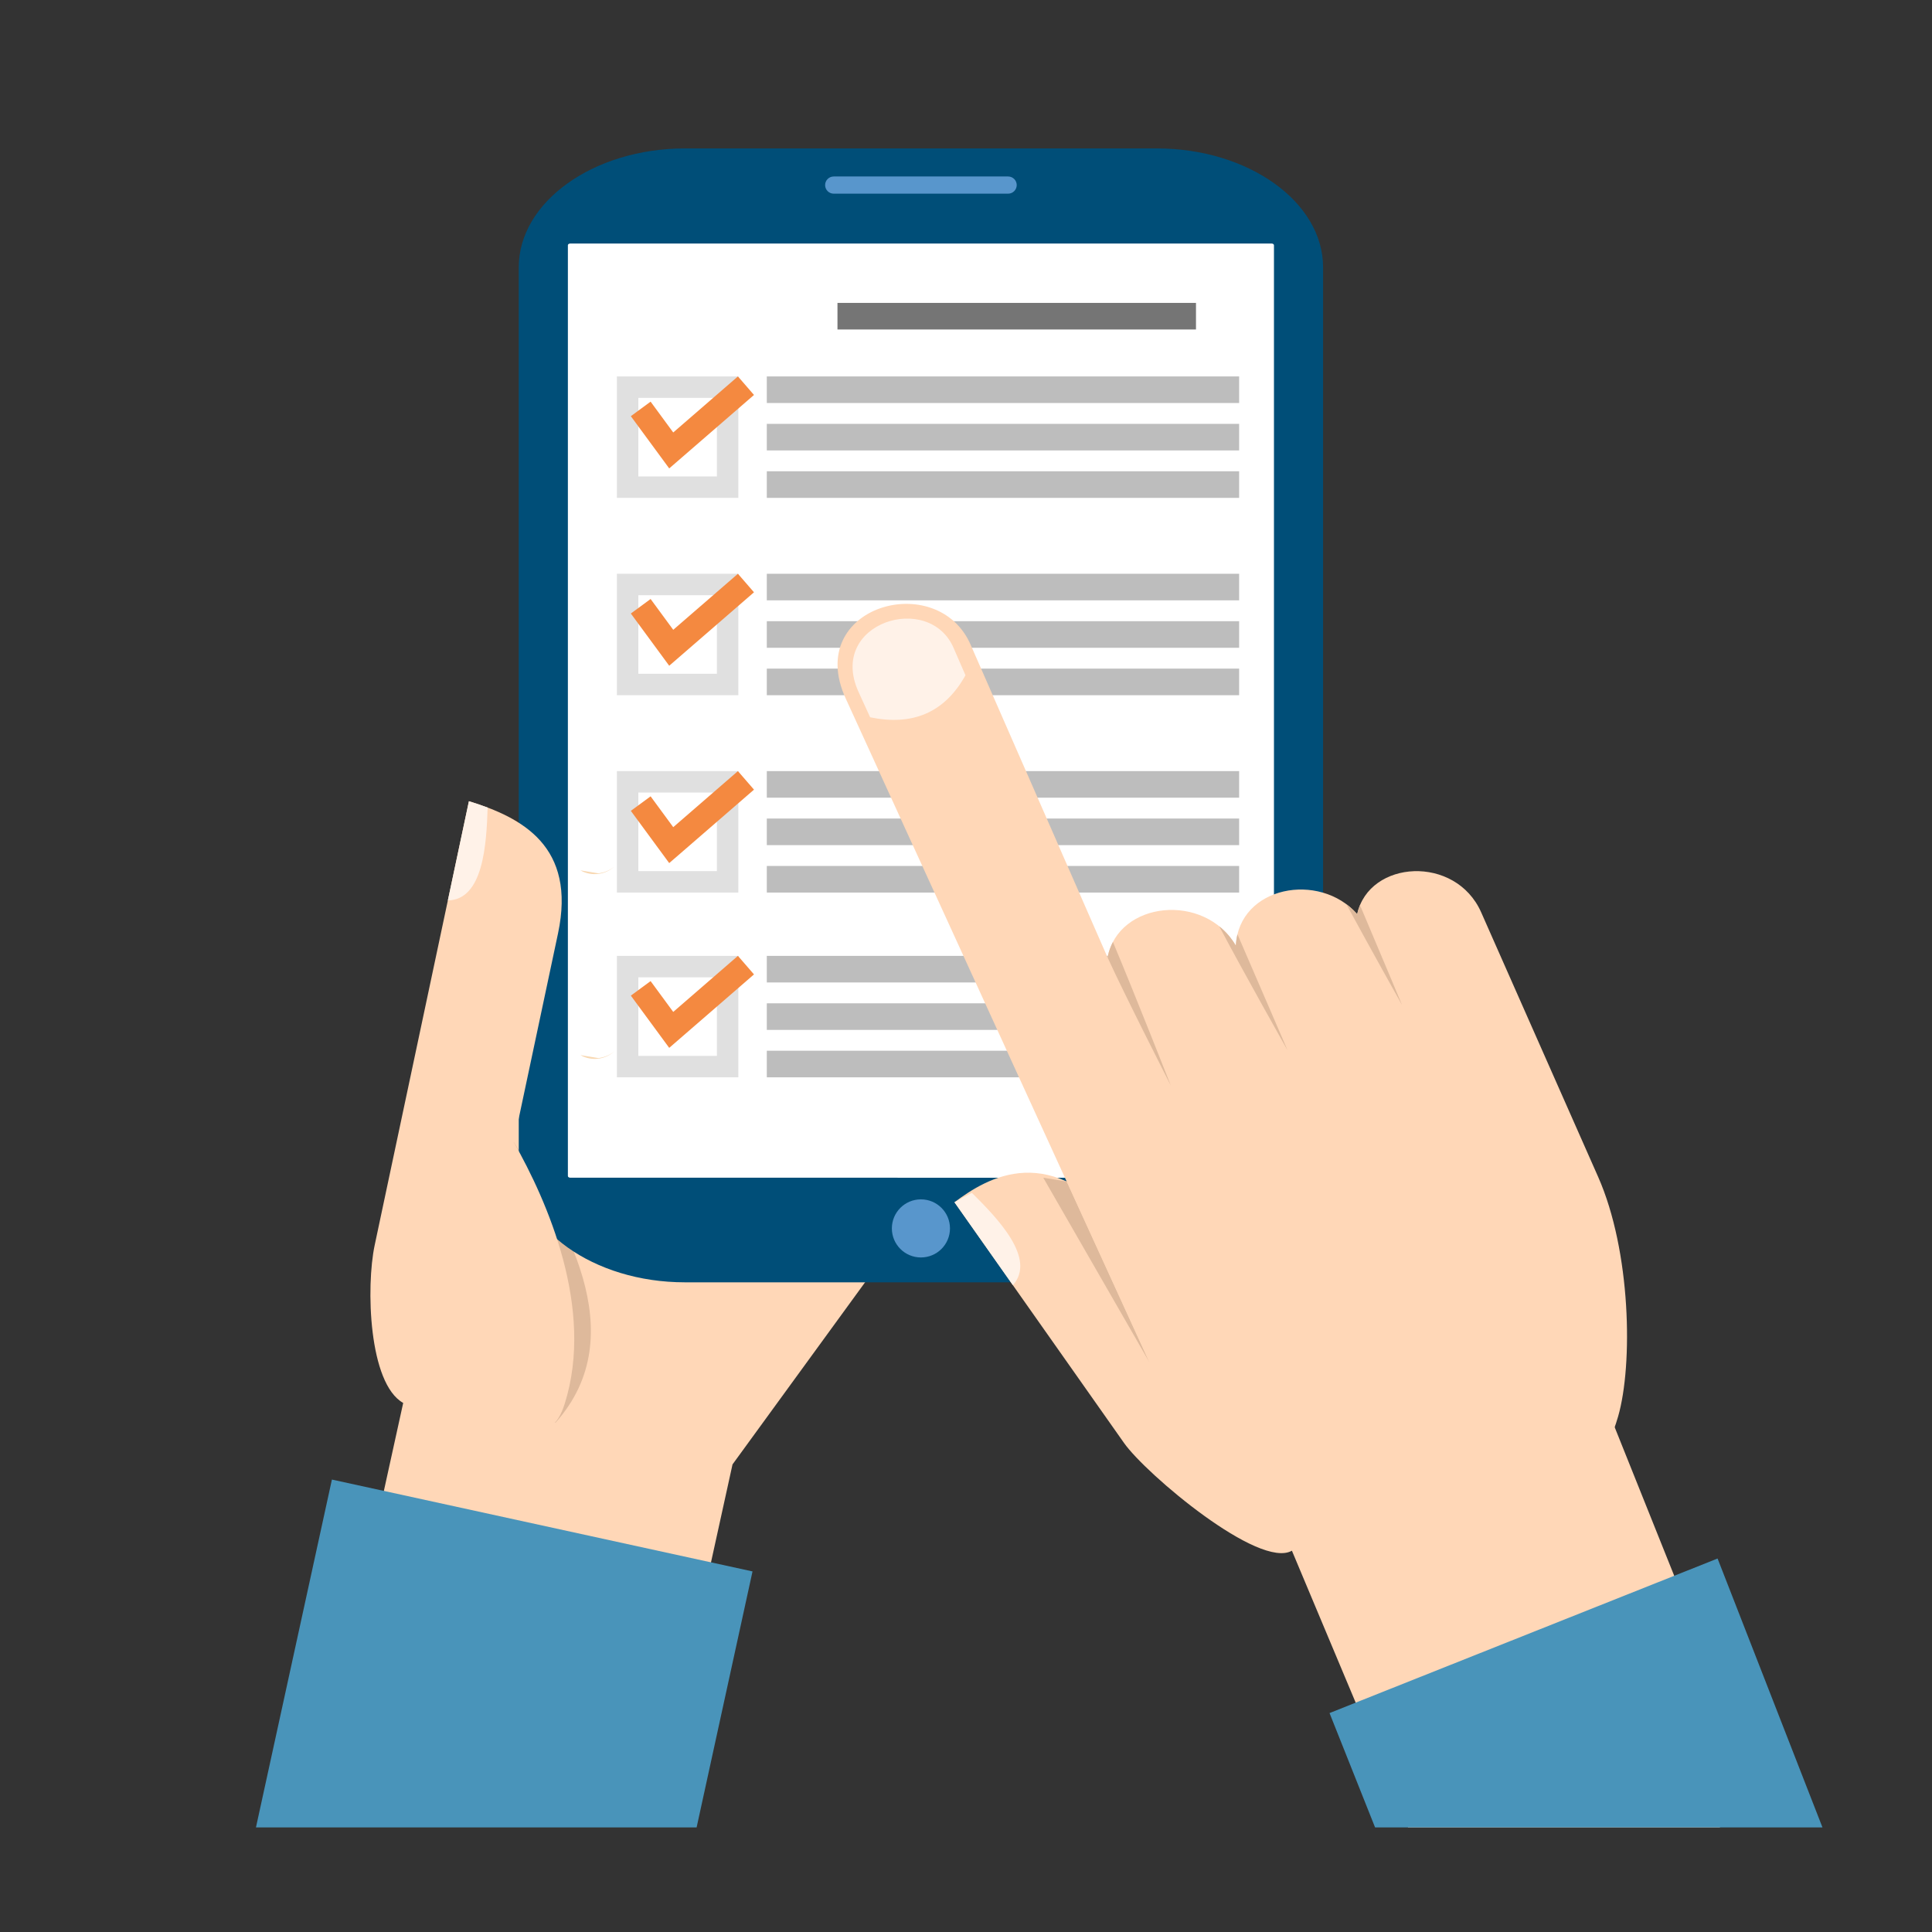<?xml version="1.0" encoding="utf-8"?>
<!-- Generator: Adobe Illustrator 15.0.0, SVG Export Plug-In . SVG Version: 6.00 Build 0)  -->
<!DOCTYPE svg PUBLIC "-//W3C//DTD SVG 1.1//EN" "http://www.w3.org/Graphics/SVG/1.1/DTD/svg11.dtd">
<svg version="1.1" id="Layer_1" xmlns="http://www.w3.org/2000/svg" xmlns:xlink="http://www.w3.org/1999/xlink" x="0px" y="0px"
	 width="800px" height="800px" viewBox="0 0 800 800" enable-background="new 0 0 800 800" xml:space="preserve">
<rect x="0" y="0" width="800" height="800" fill="#333333" stroke="none"/>
<g>
	<g>
		<polygon fill-rule="evenodd" clip-rule="evenodd" fill="#FFD7B7" points="144.522,683.017 279.941,712.775 303.321,606.38 
			402.234,470.487 200.943,426.257 		"/>
		<path fill-rule="evenodd" clip-rule="evenodd" fill="#DEB99B" d="M212.727,472.912c20.199,31.468,50.238,79.415,17.245,116.255
			C215.279,577.819,196.194,517.437,212.727,472.912z"/>
		<g>
			<path fill-rule="evenodd" clip-rule="evenodd" fill="#004E78" d="M283.617,61.461h195.436c37.845,0,68.809,22.145,68.809,49.214
				v371.09c0,27.065-30.964,49.215-68.809,49.215H283.617c-37.847,0-68.812-22.149-68.812-49.215v-371.09
				C214.805,83.606,245.77,61.461,283.617,61.461z"/>
			<path fill-rule="evenodd" clip-rule="evenodd" fill="#FFFFFF" d="M236.177,100.832h290.316c0.562,0,1.027,0.31,1.027,0.691
				v385.455c0,0.382-0.466,0.691-1.027,0.691H236.177c-0.564,0-1.028-0.31-1.028-0.691V101.523
				C235.148,101.142,235.613,100.832,236.177,100.832z"/>
			<path fill-rule="evenodd" clip-rule="evenodd" fill="#5896CC" d="M345.223,73.076h72.223c1.959,0,3.561,1.601,3.561,3.559v0.002
				c0,1.958-1.602,3.559-3.561,3.559h-72.223c-1.96,0-3.561-1.6-3.561-3.559v-0.002C341.663,74.677,343.263,73.076,345.223,73.076z"
				/>
			<path fill-rule="evenodd" clip-rule="evenodd" fill="#5896CC" d="M381.335,496.626c6.644,0,12.032,5.383,12.032,12.028
				c0,6.647-5.388,12.031-12.032,12.031c-6.65,0-12.032-5.384-12.032-12.031C369.303,502.009,374.685,496.626,381.335,496.626z"/>
		</g>
		<polygon fill-rule="evenodd" clip-rule="evenodd" fill="#4994BA" points="137.438,612.657 311.603,650.691 288.454,756.692 
			105.986,756.692 		"/>
		<path fill-rule="evenodd" clip-rule="evenodd" fill="#FFD7B7" d="M166.958,580.925l22.038,12.406l5.389-34.016l36.681-172.805
			c7.63-35.942-14.744-47.982-36.896-54.746l-39.025,183.853C151.509,532.745,152.605,572.85,166.958,580.925z"/>
		<g>
			<g>
				<path fill-rule="evenodd" clip-rule="evenodd" fill="#FFD7B7" d="M522.117,611.537l60.932,145.155h129.014
					c5.691-5.065,11.264-10.261,16.702-15.582l-62.878-156.909L522.117,611.537z"/>
				<polygon fill-rule="evenodd" clip-rule="evenodd" fill="#4994BA" points="711.213,645.349 754.645,756.692 569.39,756.692 
					550.531,709.343 				"/>
			</g>
			<g>
				<path fill-rule="evenodd" clip-rule="evenodd" fill="#FFD7B7" d="M395.229,497.829l70.219,99.69
					c9.037,12.83,56.058,52.528,69.575,44.554c13.508-7.973-5.561-51.872-14.931-64.483l-53.823-67.485
					C435.412,471.412,408.867,487.593,395.229,497.829z"/>
			</g>
		</g>
		<path fill-rule="evenodd" clip-rule="evenodd" fill="#FFF2E8" d="M201.925,334.396c-2.559-0.971-5.158-1.838-7.756-2.631
			l-8.722,41.083C200.187,372.589,201.426,349.474,201.925,334.396z"/>
		<path fill-rule="evenodd" clip-rule="evenodd" fill="#FFD7B7" d="M212.727,472.912c13.859,24.401,33.548,68.959,21.112,108.333
			C221.405,620.622,186.175,532.544,212.727,472.912z"/>
		<path fill-rule="evenodd" clip-rule="evenodd" fill="#FFF2E8" d="M402.435,493.93c-2.449,1.214-4.855,2.533-7.205,3.899
			l24.188,34.335C429.248,521.182,413.149,504.553,402.435,493.93z"/>
		<polygon fill-rule="evenodd" clip-rule="evenodd" fill="#DEB99B" points="441.729,489.253 475.99,564.152 431.996,487.67 		"/>
	</g>
</g>
<path fill="#F8D8B2" d="M240.344,360.396c4.59,2.625,10.414,1.898,14.267-1.779c-1.824,1.677-4.273,2.695-6.818,3.011"/>
<path fill="#F7C797" d="M239.762,360.063c-0.066-0.042-0.127-0.089-0.192-0.13c-0.318-0.206-0.631-0.417-0.938-0.637"/>
<rect x="317.516" y="155.87" fill="#BDBDBD" width="195.584" height="11.007"/>
<rect x="346.778" y="125.425" fill="#757575" width="148.455" height="11.008"/>
<rect x="317.516" y="175.509" fill="#BDBDBD" width="195.584" height="11.007"/>
<rect x="317.516" y="195.148" fill="#BDBDBD" width="195.584" height="11.008"/>
<rect x="317.516" y="237.585" fill="#BDBDBD" width="195.584" height="11.008"/>
<rect x="317.516" y="257.224" fill="#BDBDBD" width="195.584" height="11.008"/>
<rect x="317.516" y="276.864" fill="#BDBDBD" width="195.584" height="11.008"/>
<rect x="317.516" y="319.3" fill="#BDBDBD" width="195.584" height="11.009"/>
<rect x="317.516" y="338.94" fill="#BDBDBD" width="195.584" height="11.008"/>
<rect x="317.516" y="358.578" fill="#BDBDBD" width="195.584" height="11.01"/>
<path fill="#E0E0E0" d="M255.444,155.87v50.286h50.286V155.87H255.444z M296.856,197.283h-32.539v-32.54h32.539V197.283z"/>
<path fill="#E0E0E0" d="M255.444,237.585v50.287h50.286v-50.287H255.444z M296.856,278.999h-32.539v-32.54h32.539V278.999z"/>
<path fill="#E0E0E0" d="M255.444,319.3v50.288h50.286V319.3H255.444z M296.856,360.713h-32.539v-32.539h32.539V360.713z"/>
<g>
	<polygon fill="#F48940" points="277.106,193.958 261.216,172.327 269.4,166.315 278.774,179.077 305.562,155.87 312.211,163.543 	
		"/>
</g>
<g>
	<polygon fill="#F48940" points="277.106,275.672 261.216,254.042 269.4,248.031 278.774,260.792 305.562,237.585 312.211,245.258 	
		"/>
</g>
<g>
	<polygon fill="#F48940" points="277.106,357.387 261.216,335.757 269.4,329.746 278.774,342.507 305.562,319.3 312.211,326.975 	
		"/>
</g>
<path fill="#F8D8B2" d="M449.802,326.594c0.198,0.008,0.396,0.025,0.595,0.041C450.197,326.621,450.001,326.6,449.802,326.594z"/>
<path fill="#F8D8B2" d="M446.845,326.792c0.069-0.011,0.137-0.023,0.202-0.035C446.981,326.769,446.914,326.781,446.845,326.792z"/>
<path fill="#F8D8B2" d="M445.217,327.173c0.121-0.036,0.243-0.078,0.368-0.111C445.46,327.095,445.341,327.137,445.217,327.173z"/>
<path fill="#F8D8B2" d="M448.352,326.616c0.081-0.005,0.162-0.009,0.243-0.014C448.514,326.607,448.433,326.611,448.352,326.616z"/>
<path fill="#F8D8B2" d="M452.382,326.921c0.26,0.053,0.518,0.11,0.775,0.18C452.899,327.031,452.642,326.975,452.382,326.921z"/>
<path fill="#F8D8B2" d="M453.958,327.344c0.179,0.058,0.356,0.113,0.534,0.18C454.314,327.458,454.137,327.403,453.958,327.344z"/>
<path fill="#F8D8B2" d="M455.481,327.943c0.11,0.048,0.221,0.093,0.325,0.146C455.702,328.036,455.592,327.993,455.481,327.943z"/>
<path fill="#F8D8B2" d="M456.966,328.725c0.04,0.025,0.082,0.046,0.122,0.072C457.048,328.771,457.006,328.75,456.966,328.725z"/>
<path fill="#F8D8B2" d="M450.761,326.668c0.356,0.034,0.712,0.082,1.064,0.142C451.473,326.749,451.117,326.705,450.761,326.668z"/>
<path fill="#F8D8B2" d="M240.344,436.902c4.59,2.626,10.414,1.897,14.267-1.78c-1.824,1.678-4.273,2.695-6.818,3.012"/>
<rect x="317.516" y="395.808" fill="#BDBDBD" width="195.584" height="11.009"/>
<rect x="317.516" y="415.448" fill="#BDBDBD" width="195.584" height="11.008"/>
<rect x="317.516" y="435.084" fill="#BDBDBD" width="195.584" height="11.011"/>
<path fill="#E0E0E0" d="M255.444,395.808v50.287h50.286v-50.287H255.444z M296.856,437.221h-32.539v-32.54h32.539V437.221z"/>
<g>
	<polygon fill="#F48940" points="277.106,433.895 261.216,412.264 269.4,406.253 278.774,419.015 305.562,395.808 312.211,403.483 	
		"/>
</g>
<path fill="#F8D8B2" d="M449.802,403.101c0.198,0.009,0.396,0.025,0.595,0.042C450.197,403.129,450.001,403.106,449.802,403.101z"/>
<path fill="#F8D8B2" d="M446.845,403.3c0.069-0.011,0.137-0.024,0.202-0.035C446.981,403.275,446.914,403.289,446.845,403.3z"/>
<path fill="#F8D8B2" d="M445.217,403.68c0.121-0.036,0.243-0.078,0.368-0.111C445.46,403.602,445.341,403.644,445.217,403.68z"/>
<path fill="#F8D8B2" d="M448.352,403.123c0.081-0.006,0.162-0.008,0.243-0.014C448.514,403.115,448.433,403.117,448.352,403.123z"/>
<path fill="#F8D8B2" d="M452.382,403.428c0.26,0.053,0.518,0.11,0.775,0.18C452.899,403.538,452.642,403.483,452.382,403.428z"/>
<path fill="#F8D8B2" d="M453.958,403.851c0.179,0.059,0.356,0.114,0.534,0.181C454.314,403.965,454.137,403.912,453.958,403.851z"/>
<path fill="#F8D8B2" d="M455.481,404.452c0.11,0.046,0.221,0.091,0.325,0.144C455.702,404.543,455.592,404.501,455.481,404.452z"/>
<path fill="#F8D8B2" d="M456.966,405.231c0.04,0.025,0.082,0.048,0.122,0.072C457.048,405.279,457.006,405.257,456.966,405.231z"/>
<path fill="#F8D8B2" d="M450.761,403.176c0.356,0.033,0.712,0.083,1.064,0.141C451.473,403.256,451.117,403.212,450.761,403.176z"/>
<path fill-rule="evenodd" clip-rule="evenodd" fill="#FFD7B7" d="M402.013,267.192l56.6,129.247
	c4.519-23.406,40.2-26.99,53.112-4.906c1.335-24.624,34.64-30.757,50.247-13.02c4.966-22.493,40.769-24.667,51.348-0.743
	l48.441,109.557c13.601,30.762,14.454,77.692,8.27,99.189c-18.326,63.723-102.553,65.74-132.203,46.157
	c-23.118-15.268-41.301-23.59-48.809-39.957L350.212,289.285C332.62,250.94,388.405,235.289,402.013,267.192z"/>
<path fill-rule="evenodd" clip-rule="evenodd" fill="#DEB99B" d="M580.56,416.155c0,0-9.178-21.917-17.415-41.348
	c-0.483,1.165-0.885,2.399-1.173,3.705c-1.372-1.556-2.88-2.929-4.489-4.119C567.758,393.322,580.56,416.155,580.56,416.155
	L580.56,416.155z M458.757,395.773c0.462-2.067,1.163-3.978,2.081-5.72c9.158,21.808,23.969,59.438,23.969,59.438
	s-18.892-37.038-26.194-53.053C458.727,396.687,458.764,396.401,458.757,395.773L458.757,395.773z M504.854,383.549
	c2.655,2.138,5.004,4.792,6.87,7.983c0.086-1.638,0.321-3.191,0.681-4.663c9.304,21.424,20.722,48.014,20.722,48.014
	S515.358,403.386,504.854,383.549z"/>
<path fill-rule="evenodd" clip-rule="evenodd" fill="#FFF2E8" d="M394.961,268.521l4.825,11.097
	c-8.782,15.752-22.197,20.972-39.481,17.393l-4.812-10.52C342.465,257.835,384.951,244.656,394.961,268.521z"/>
</svg>
